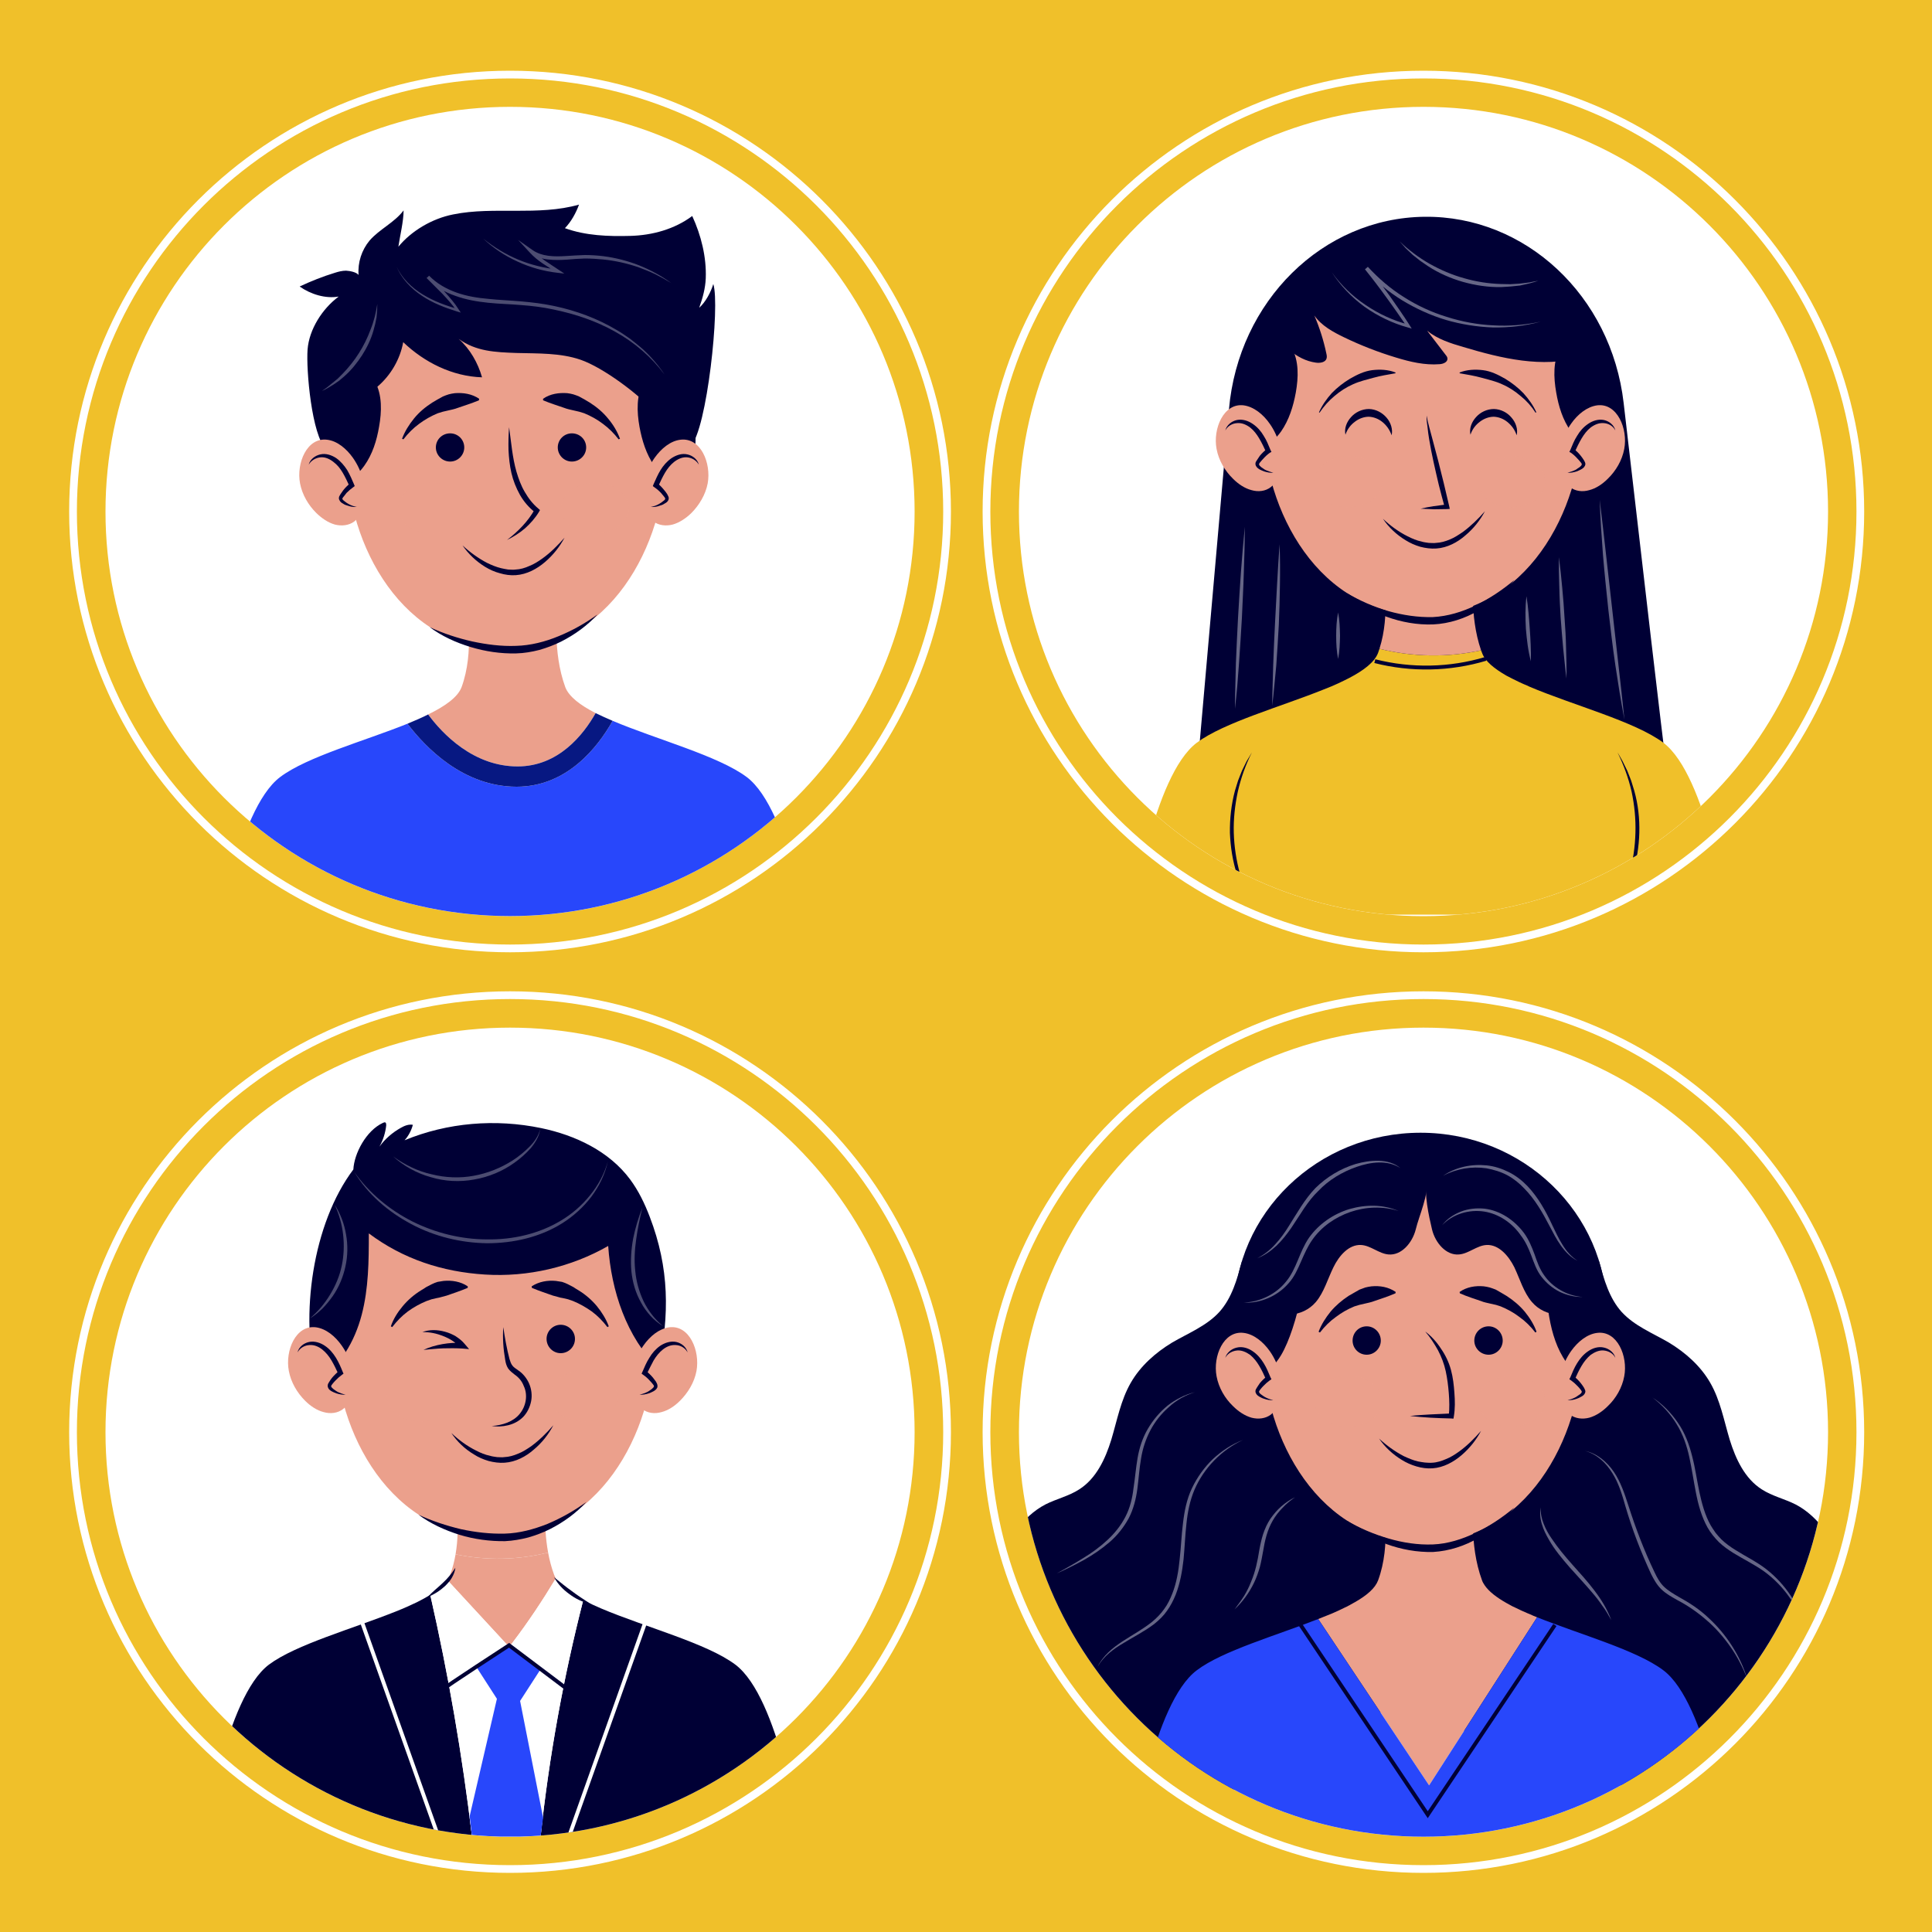 <svg version="1.2" xmlns="http://www.w3.org/2000/svg" viewBox="0 0 1000 1000" width="1000" height="1000"><defs><clipPath clipPathUnits="userSpaceOnUse" id="cp1"><path d="m473.4 264.75c0 115.66-93.75 209.41-209.41 209.41-115.65 0-209.4-93.75-209.4-209.41 0-115.65 93.75-209.4 209.4-209.4 115.66 0 209.41 93.75 209.41 209.4z"/></clipPath><clipPath clipPathUnits="userSpaceOnUse" id="cp2"><path d="m473.4 741.27c0 115.65-93.75 209.4-209.41 209.4-115.65 0-209.4-93.75-209.4-209.4 0-115.66 93.75-209.41 209.4-209.41 115.66 0 209.41 93.75 209.41 209.41z"/></clipPath><clipPath clipPathUnits="userSpaceOnUse" id="cp3"><path d="m946.18 741.27c0 115.65-93.75 209.4-209.4 209.4-115.65 0-209.41-93.75-209.41-209.4 0-115.66 93.76-209.41 209.41-209.41 115.65 0 209.41 93.75 209.41 209.41z"/></clipPath><clipPath clipPathUnits="userSpaceOnUse" id="cp4"><path d="m946.18 264.75c0 115.66-93.75 209.41-209.4 209.41-115.65 0-209.41-93.75-209.41-209.41 0-115.65 93.76-209.4 209.41-209.4 115.65 0 209.41 93.75 209.41 209.4z"/></clipPath></defs><style>.a{fill:#f0c02a}.b{fill:#fff}.c{fill:none;stroke:#fff;stroke-miterlimit:10;stroke-width:4}.d{fill:#eba08c}.e{fill:#000035}.f{fill:#2847fb}.g{fill:#071882}.h{opacity:.2;mix-blend-mode:multiply;fill:#eba08c}.i{mix-blend-mode:multiply;fill:#eba08c}.j{fill:none;stroke:#000035;stroke-miterlimit:10;stroke-width:2}.k{fill:none;stroke:#fff;stroke-miterlimit:10;stroke-width:2}</style><path class="a" d="m1000 1000h-1000v-1000h1000z"/><path class="b" d="m473.4 264.8c0 115.6-93.8 209.4-209.4 209.4-115.7 0-209.4-93.8-209.4-209.4 0-115.7 93.7-209.5 209.4-209.5 115.6 0 209.4 93.8 209.4 209.5z"/><path class="c" d="m490.2 264.8c0 124.9-101.3 226.1-226.2 226.1-124.9 0-226.2-101.2-226.2-226.1 0-124.9 101.3-226.2 226.2-226.2 124.9 0 226.2 101.3 226.2 226.2z"/><g clip-path="url(#cp1)"><path class="d" d="m344.4 236.3c0 45.5-29 99.9-82.5 99.9-53.5 0-82.4-54.4-82.4-99.9 0-45.6 36.9-82.5 82.4-82.5 45.6 0 82.5 36.9 82.5 82.5z"/><path class="e" d="m188.6 241c4.2-5.9 6.4-13 7.6-20.1 1.4-7.8 1.7-16.4-2.1-23.4-1.2-2.1-2.8-4.1-5-5.3-3.9-1.9-8.9-0.7-12.2 2.1-3.3 2.9-5.2 7-6.6 11.1-4 12.1-3.7 25.2-1.4 37.6 1.1 5.9 0.8 10.4 7.7 7.8 4.9-1.9 9-5.6 12-9.8z"/><path class="e" d="m338.6 241c-4.1-5.9-6.3-13-7.6-20.1-1.4-7.8-1.7-16.4 2.2-23.4 1.2-2.1 2.8-4.1 5-5.3 3.9-1.9 8.8-0.7 12.1 2.1 3.4 2.9 5.3 7 6.6 11.1 4 12.1 3.8 25.2 1.5 37.6-1.1 5.9-0.9 10.4-7.7 7.8-4.9-1.9-9.1-5.6-12.1-9.8z"/><path class="e" d="m240.3 231.6c0 4-3.3 7.3-7.3 7.3-4.1 0-7.4-3.3-7.4-7.3 0-4.1 3.3-7.3 7.4-7.3 4 0 7.3 3.2 7.3 7.3z"/><path class="e" d="m208.1 227.1c1.4-3.8 3.6-7.3 6.2-10.5 2.6-3.2 5.8-5.9 9.4-8.2q1.4-0.8 2.7-1.6l2.9-1.6q1.4-0.6 3-1.1 1.5-0.4 3.2-0.6c4.2-0.3 8.7 0.3 12.5 2.9l-0.1 0.8c-4.1 1.7-7.5 2.7-10.9 3.9q-1.3 0.5-2.6 0.8-1.3 0.3-2.6 0.6l-2.6 0.6q-1.3 0.4-2.6 0.8c-3.4 1.4-6.6 3.2-9.7 5.5-3 2.2-5.7 4.9-8.1 8z"/><path class="e" d="m288.7 231.6c0 4 3.3 7.3 7.3 7.3 4.1 0 7.4-3.3 7.4-7.3 0-4.1-3.3-7.3-7.4-7.3-4 0-7.3 3.2-7.3 7.3z"/><path class="e" d="m320.2 227.4c-2.4-3.1-5.1-5.8-8.1-8-3-2.3-6.3-4.1-9.7-5.5q-1.3-0.4-2.6-0.8l-2.6-0.6q-1.3-0.3-2.6-0.6-1.3-0.3-2.6-0.8c-3.4-1.2-6.8-2.2-10.9-3.9v-0.8c3.7-2.6 8.2-3.2 12.5-2.9q1.6 0.2 3.1 0.6 1.6 0.5 3 1.1l2.9 1.6q1.3 0.8 2.7 1.6c3.6 2.3 6.8 5 9.4 8.2 2.7 3.2 4.8 6.7 6.2 10.5z"/><path class="e" d="m239.4 282.3c3.9 3.6 8.2 6.7 12.8 9.1 2.3 1.1 4.7 2.1 7.2 2.7 1.2 0.3 2.5 0.5 3.7 0.7 1.3 0 2.5 0.2 3.7 0 2.5-0.1 4.9-0.8 7.3-1.9 2.3-0.9 4.5-2.3 6.6-3.8 4.2-3 8-6.8 11.5-10.8-2.5 4.7-5.9 9-10.1 12.6-4.1 3.5-9.3 6.4-15.1 6.8-2.8 0.2-5.6-0.2-8.3-1-2.7-0.7-5.3-1.9-7.6-3.3-4.7-2.9-8.7-6.7-11.7-11.1z"/><path class="d" d="m267.9 396.7c21.1 0 34-16.3 40.4-27.6-8-4.1-13.8-8.5-15.7-13.4-6.8-18.6-4.1-39.7-4.1-39.7l-22.7 1.6-24.4-1.6c0 0 4.3 21.1-2.5 39.7-2 5.2-8.5 9.8-17.3 14.1 7.4 10 23.4 26.9 46.3 26.9z"/><path class="f" d="m386.5 402.2c-14.7-11-46.7-19.5-69.4-29.1-7.9 14-23.8 34.1-49.7 34.1-27.7 0-47.2-20.4-56.5-32.6-22.4 9-52 17.1-65.9 27.6-22.6 17-33.1 88.9-33.1 88.9h153.2 1.3 153.2c0 0-10.5-71.9-33.1-88.9z"/><path class="g" d="m267.4 407.2c25.9 0 41.8-20.1 49.7-34.1q-4.7-2-8.8-4c-6.4 11.3-19.3 27.6-40.4 27.6-22.9 0-38.9-16.9-46.3-26.9-3.3 1.7-6.9 3.2-10.7 4.8 9.3 12.2 28.8 32.6 56.5 32.6z"/><path class="e" d="m222.4 324.6c7.1 3.3 14.5 5.7 22 7.4 7.5 1.6 15.1 2.6 22.7 2.3 7.5-0.2 15-2.1 22-5 7.1-2.9 13.9-6.7 20.2-11.3-5.3 5.8-11.8 10.5-18.9 14.1-3.6 1.8-7.4 3.2-11.2 4.3-3.9 1-7.9 1.7-12 1.8-8 0.2-16-1-23.6-3.3-7.6-2.3-14.9-5.6-21.2-10.3z"/><path class="h" d="m325.4 263c0 7.3-7.8 13.2-17.5 13.2-9.6 0-17.4-5.9-17.4-13.2 0-7.3 7.8-13.2 17.4-13.2 9.7 0 17.5 5.9 17.5 13.2z"/><path class="h" d="m240.9 263c0 7.3-7.8 13.2-17.4 13.2-9.7 0-17.5-5.9-17.5-13.2 0-7.3 7.8-13.2 17.5-13.2 9.6 0 17.4 5.9 17.4 13.2z"/><path class="e" d="m263.5 221.1c1.1 7.8 1.7 15.7 3.8 23 1.1 3.7 2.4 7.3 4.3 10.5 1.9 3.3 4.2 6.3 7.1 8.7l0.8 0.7-0.5 0.9c-2 3.3-4.5 6.1-7.3 8.6-2.8 2.4-6 4.4-9.3 6 2.9-2.2 5.6-4.6 8.1-7.3 2.4-2.6 4.6-5.5 6.3-8.6l0.3 1.7c-3.3-2.5-6-5.7-8-9.2-2-3.6-3.5-7.4-4.4-11.3-0.9-3.9-1.3-7.9-1.5-11.9-0.1-3.9 0-7.8 0.3-11.8z"/><path class="e" d="m357.5 230.8c8.4-8 15.3-72.9 11.7-83.8-1.2 4.1-4 9.4-7.3 12.3 1.8-5 3.2-10.1 3.4-15.3 0.4-11-2.4-22.2-7-32.2-9.1 6.8-20.6 10-32.1 10.3-11.4 0.3-23-0.1-33.8-4 3.2-3.3 5.7-7.8 7.3-12.2-10.5 3-21.6 3.2-32.5 3.2-10.9 0-22-0.3-32.7 1.9-10.7 2.1-21.5 8.4-28.3 16.7 0.8-5.5 2.7-13.2 2.7-18.8-4.7 6.3-12.5 9.7-17.6 15.6-4.1 4.9-6.2 11.4-5.7 17.8-1.2-1.5-4.6-2.1-6.5-2.2-2 0-3.9 0.5-5.8 1.1-6.2 1.9-12.3 4.3-18.2 7.1 5.7 4 13.3 6.4 20.2 5.2-8.5 6.3-15.3 17-16.1 27.4-0.8 10.4 2.1 44.3 9.6 51.7 9.2-0.2 19.6-26.7 26.6-32.5 6.9-5.9 11.7-14.2 13.3-23 11 10.5 25.4 17.7 40.8 18.2-2.1-7.4-6.2-14.7-12.1-19.9 9 6.5 18.8 6.9 30 7.3 11.1 0.3 22.6-0.1 33.1 3.5 11.8 4.1 30.2 17.9 38.5 27.2"/><path class="d" d="m366.3 250.2c-1.1 5.8-4.4 11.3-8.5 15.4-2.8 2.7-6.1 4.9-9.6 5.9-3.5 0.9-7.2 0.5-10-1.6-2.6-2-4.1-5.2-4.9-8.7-1.8-8 0.6-17.2 5.5-24.2 3.4-4.8 8.2-8.8 13.4-9.4 10.5-1.3 16 12.1 14.1 22.6z"/><path class="i" d="m336.8 262.4c2.5-0.1 5-1 7.1-2.5 0.7-0.5 1.4-1.2 1.3-2 0-0.4-0.2-0.8-0.5-1.2-1.4-2.1-3.2-4-5.2-5.6 1.5-3.3 3-6.7 5.2-9.5 2.2-2.9 5.2-5.2 8.6-5.7 3.4-0.4 7.1 1.3 8.4 4.6 0 0 4.6 9.7-6.1 20.1-11.4 11-18.8 1.8-18.8 1.8z"/><path class="e" d="m361.7 240.5c-1.3-2.3-3.7-3.6-6.1-3.8-2.4-0.2-4.8 0.9-6.7 2.4-1.9 1.5-3.4 3.4-4.7 5.6-1.3 2.2-2.4 4.6-3.5 7l-0.4-1.6q1.9 1.6 3.5 3.6 0.8 0.9 1.5 2c0.2 0.4 0.4 0.7 0.6 1.2 0.3 0.5 0.3 1.3 0.1 1.8-0.5 1.2-1.4 1.6-2.1 2-0.7 0.5-1.5 0.8-2.3 1-1.5 0.6-3.2 0.8-4.8 0.7 1.6-0.3 3.1-0.8 4.4-1.6 0.7-0.4 1.3-0.8 1.9-1.3 0.6-0.4 1.2-0.9 1.2-1.3 0-0.2 0-0.3-0.1-0.5-0.1-0.2-0.4-0.5-0.6-0.8q-0.7-0.9-1.5-1.8-1.5-1.6-3.4-2.9l-0.8-0.6 0.4-1c1.1-2.4 2.1-4.9 3.6-7.3 1.4-2.3 3.3-4.5 5.6-6.1 2.4-1.6 5.4-2.7 8.3-2 2.8 0.6 5.3 2.7 5.9 5.3z"/><path class="d" d="m155.3 250.2c1.1 5.8 4.3 11.3 8.5 15.4 2.8 2.7 6 4.9 9.5 5.9 3.5 0.9 7.3 0.5 10.1-1.6 2.5-2 4.1-5.2 4.9-8.7 1.8-8-0.7-17.2-5.6-24.2-3.4-4.8-8.2-8.8-13.4-9.4-10.4-1.3-16 12.1-14 22.6z"/><path class="i" d="m184.7 262.4c-2.5-0.1-5-1-7.1-2.5-0.6-0.5-1.3-1.2-1.3-2 0-0.4 0.3-0.8 0.5-1.2 1.5-2.1 3.2-4 5.3-5.6-1.5-3.3-3-6.7-5.2-9.5-2.2-2.9-5.3-5.2-8.7-5.7-3.4-0.4-7.1 1.3-8.4 4.6 0 0-4.5 9.7 6.2 20.1 11.3 11 18.7 1.8 18.7 1.8z"/><path class="e" d="m159.8 240.5c0.6-2.6 3.2-4.7 6-5.3 2.9-0.7 5.9 0.4 8.2 1.9 2.4 1.7 4.2 3.9 5.7 6.2 1.4 2.4 2.5 4.9 3.5 7.3l0.4 1-0.8 0.6q-1.8 1.3-3.4 2.9-0.7 0.9-1.4 1.8c-0.3 0.3-0.5 0.6-0.6 0.8-0.2 0.2-0.2 0.3-0.2 0.5 0.1 0.4 0.6 0.9 1.2 1.3 0.6 0.5 1.2 0.9 1.9 1.3 1.4 0.8 2.8 1.3 4.4 1.6-1.6 0.1-3.2-0.1-4.8-0.7-0.8-0.2-1.6-0.5-2.3-1-0.7-0.4-1.5-0.8-2-2-0.3-0.5-0.2-1.3 0-1.8 0.3-0.5 0.5-0.8 0.7-1.2q0.7-1.1 1.4-2 1.6-2 3.6-3.6l-0.4 1.6c-1.1-2.4-2.2-4.8-3.5-7-1.3-2.2-2.8-4.1-4.8-5.6-1.9-1.5-4.2-2.6-6.6-2.4-2.4 0.2-4.9 1.5-6.2 3.8z"/><g style="opacity:.3"><path class="b" d="m205.3 138.1c2.9 6.1 7.9 10.9 13.5 14.3 5.7 3.5 12 5.8 18.4 7.6l-0.8 1c-2.1-3.2-4.7-6-7.3-8.8l-8.3-8.3 1.3-1.2c3.9 4 8.8 6.8 14.1 8.7 5.3 1.9 10.9 2.8 16.6 3.3 5.6 0.6 11.3 0.8 17 1.3 5.8 0.5 11.5 1.2 17.1 2.4 11.3 2.4 22.2 6.4 32.1 12.3 2.5 1.4 4.9 3.1 7.2 4.7l3.4 2.7c1.2 0.9 2.2 1.9 3.3 2.8 4.2 3.9 8 8.3 11.1 13-6.8-9.1-15.6-16.7-25.6-22.2-9.9-5.6-20.8-9.2-31.9-11.5-5.5-1.2-11.2-1.9-16.8-2.3-5.7-0.5-11.4-0.6-17.1-1.2-5.8-0.6-11.5-1.6-17-3.6-5.5-1.9-10.7-4.9-14.8-9.2l1.3-1.2c2.7 2.8 5.5 5.5 8.1 8.4 2.6 2.9 5.2 5.8 7.3 9.2l1 1.5-1.7-0.5c-6.4-2-12.8-4.4-18.4-8.2-5.6-3.7-10.5-8.8-13.1-15z"/><path class="b" d="m250.1 123.5c5.6 4.5 11.7 8.2 18.2 10.9 6.5 2.7 13.5 4.4 20.5 5.1l-0.6 1.5c-4.7-3-9.9-5.8-13.9-10.2l-6.1-6.6 7.4 5.2c2.4 1.7 5.3 2.6 8.3 3 3.1 0.4 6.2 0.3 9.3 0.1 3.1-0.2 6.3-0.4 9.5-0.5q4.8 0 9.6 0.6c6.3 0.8 12.5 2.4 18.4 4.7 5.9 2.4 11.6 5.4 16.7 9.2q-4.1-2.5-8.3-4.6c-2.9-1.4-5.8-2.5-8.7-3.6-5.9-2-12.1-3.4-18.3-4-3.1-0.3-6.2-0.5-9.4-0.5-3.1 0.1-6.2 0.3-9.4 0.6-3.1 0.2-6.4 0.3-9.6-0.1-3.2-0.3-6.5-1.4-9.2-3.4l1.2-1.4c3.7 4.1 8.7 6.9 13.4 10.1l3 2-3.5-0.4c-7.2-0.8-14.2-2.8-20.7-5.8-6.6-3-12.6-7-17.8-11.9z"/><path class="b" d="m195.3 157.3q0 1.7-0.1 3.5l-0.3 3.5-0.7 3.4-0.9 3.4c-1.3 4.6-3.4 8.9-5.9 12.8-2.6 4-5.6 7.7-9.1 10.8l-2.7 2.3-2.9 2-3 1.8q-1.5 0.9-3.1 1.6 1.4-1 2.8-2l2.7-2.2 2.7-2.2 2.4-2.4c3.2-3.3 6.1-6.9 8.5-10.7 2.5-3.9 4.5-8 6.1-12.3 1.7-4.2 2.8-8.7 3.5-13.3z"/></g></g><path class="b" d="m473.4 741.3c0 115.6-93.8 209.4-209.4 209.4-115.7 0-209.4-93.8-209.4-209.4 0-115.7 93.7-209.4 209.4-209.4 115.6 0 209.4 93.7 209.4 209.4z"/><path class="c" d="m490.2 741.3c0 124.9-101.3 226.1-226.2 226.1-124.9 0-226.2-101.2-226.2-226.1 0-124.9 101.3-226.2 226.2-226.2 124.9 0 226.2 101.3 226.2 226.2z"/><g clip-path="url(#cp2)"><path class="d" d="m283.7 803.6c-2.7-14.8-1-28.1-1-28.1l-22.8 1.5-24.4-1.5c0 0 2.9 13.8 0.3 29 15.8 3.3 32.3 3 47.9-0.9z"/><path class="d" d="m338.6 695.7c0 45.6-29 99.9-82.5 99.9-53.5 0-82.5-54.3-82.5-99.9 0-45.5 14-97.2 82.5-97.2 68.5 0 82.5 51.7 82.5 97.2z"/><path class="e" d="m202.3 686.5c1.3-3.8 3.5-7.3 6.2-10.5 2.6-3.1 5.8-5.9 9.4-8.1q1.4-0.8 2.7-1.7l2.9-1.5q1.4-0.7 3-1.2 1.5-0.3 3.1-0.5c4.3-0.4 8.8 0.3 12.5 2.8v0.8c-4.1 1.7-7.5 2.8-10.9 4q-1.3 0.4-2.6 0.7-1.3 0.4-2.6 0.6l-2.6 0.6q-1.3 0.4-2.6 0.9c-3.4 1.4-6.7 3.2-9.7 5.4-3 2.2-5.7 5-8.1 8.1z"/><path class="e" d="m282.9 693c0 4.1 3.3 7.4 7.3 7.4 4.1 0 7.4-3.3 7.4-7.4 0-4-3.3-7.3-7.4-7.3-4 0-7.3 3.3-7.3 7.3z"/><path class="e" d="m314.4 686.9c-2.4-3.1-5.1-5.9-8.1-8.1-3.1-2.2-6.3-4-9.7-5.4q-1.3-0.5-2.6-0.9l-2.6-0.6q-1.4-0.2-2.6-0.6-1.3-0.3-2.6-0.7c-3.4-1.2-6.8-2.3-10.9-4l-0.1-0.8c3.8-2.5 8.3-3.2 12.5-2.8q1.6 0.2 3.2 0.5 1.6 0.5 3 1.2l2.9 1.5q1.3 0.9 2.7 1.7c3.6 2.2 6.8 5 9.4 8.1 2.6 3.2 4.8 6.7 6.2 10.5z"/><path class="e" d="m233.6 741.7c3.9 3.7 8.2 6.8 12.8 9.1 2.3 1.2 4.7 2.2 7.2 2.7 1.2 0.4 2.5 0.5 3.7 0.7 1.3 0 2.5 0.2 3.7 0 2.5-0.1 4.9-0.8 7.2-1.8 2.4-0.9 4.6-2.4 6.7-3.8 4.2-3.1 8-6.8 11.5-10.9-2.5 4.8-5.9 9.1-10.1 12.6-4.1 3.6-9.3 6.4-15.1 6.8-2.8 0.2-5.6-0.2-8.3-0.9-2.7-0.8-5.3-1.9-7.6-3.4-4.7-2.8-8.7-6.6-11.7-11.1z"/><path class="e" d="m216.6 784c7.1 3.3 14.5 5.7 22 7.5 7.4 1.6 15.1 2.5 22.7 2.3 7.5-0.2 14.9-2.2 22-5 7.1-3 13.9-6.8 20.2-11.4-5.3 5.8-11.8 10.5-18.9 14.1-3.6 1.8-7.4 3.2-11.2 4.3-3.9 1-7.9 1.7-12 1.9-8 0.1-16-1-23.6-3.3-7.6-2.4-14.9-5.7-21.2-10.4z"/><path class="h" d="m319.6 722.5c0 7.3-7.8 13.2-17.5 13.2-9.6 0-17.4-5.9-17.4-13.2 0-7.3 7.8-13.2 17.4-13.2 9.7 0 17.5 5.9 17.5 13.2z"/><path class="h" d="m235.1 722.5c0 7.3-7.8 13.2-17.4 13.2-9.7 0-17.5-5.9-17.5-13.2 0-7.3 7.8-13.2 17.5-13.2 9.6 0 17.4 5.9 17.4 13.2z"/><path class="e" d="m340.8 708.3c-16.6-16.4-24.4-40.1-26-63.4-19.2 11-41.7 16.2-63.8 14.8-22.1-1.4-42.3-8-60.1-21.3 0 14.2-0.1 28.5-3.7 42.2-3.6 13.7-11.2 27-23.3 34.3-8.8-33.9-2.1-81.6 19-109.6 0.4-8.2 6.6-20.1 15.3-24.1 0.4-0.2 0.9-0.4 1.3-0.2 0.4 0.3 0.4 1 0.4 1.5-0.4 3.8-1.6 7.6-3.5 11 2.9-4 6.7-7.3 11-9.7 1.9-1.1 4.1-2 6.3-1.6-0.8 3-2.3 5.8-4.3 8 22.3-9.2 47.1-11.2 70.7-6.3 17.8 3.7 35.2 12 46 26.5 4.4 5.9 7.6 12.6 10.2 19.4 10.2 26.6 10.3 50.5 4.5 78.5z"/><path class="d" d="m360.5 709.6c-1.1 5.9-4.4 11.3-8.5 15.4-2.8 2.8-6.1 5-9.6 5.9-3.5 1-7.2 0.6-10-1.6-2.6-1.9-4.2-5.2-4.9-8.6-1.8-8 0.6-17.3 5.5-24.2 3.4-4.9 8.2-8.8 13.4-9.5 10.5-1.3 16 12.2 14.1 22.6z"/><path class="i" d="m331 721.9c2.5-0.2 5-1.1 7.1-2.6 0.7-0.5 1.3-1.1 1.3-1.9 0-0.5-0.2-0.9-0.5-1.2-1.4-2.2-3.2-4.1-5.2-5.6 1.5-3.3 3-6.7 5.2-9.6 2.2-2.8 5.2-5.1 8.6-5.6 3.4-0.5 7.1 1.2 8.4 4.6 0 0 4.6 9.6-6.2 20-11.3 11-18.7 1.9-18.7 1.9z"/><path class="e" d="m355.9 700c-1.3-2.4-3.7-3.7-6.1-3.8-2.5-0.2-4.8 0.8-6.7 2.3-1.9 1.5-3.5 3.5-4.8 5.7-1.2 2.2-2.3 4.5-3.5 6.9l-0.4-1.5q2 1.6 3.6 3.5 0.8 1 1.5 2c0.2 0.4 0.4 0.7 0.6 1.2 0.2 0.5 0.3 1.3 0.1 1.9-0.5 1.1-1.4 1.6-2.1 2-0.7 0.4-1.5 0.7-2.3 1-1.5 0.5-3.2 0.8-4.8 0.7 1.6-0.4 3.1-0.9 4.4-1.6 0.7-0.4 1.3-0.9 1.9-1.3 0.6-0.5 1.1-1 1.2-1.4 0-0.2 0-0.2-0.1-0.5-0.1-0.2-0.4-0.5-0.6-0.8q-0.7-0.9-1.5-1.7-1.5-1.7-3.4-3l-0.8-0.6 0.4-0.9c1.1-2.5 2.1-5 3.6-7.3 1.4-2.4 3.3-4.6 5.6-6.2 2.4-1.6 5.4-2.6 8.3-2 2.8 0.6 5.3 2.7 5.9 5.4z"/><path class="d" d="m149.5 709.6c1.1 5.9 4.3 11.3 8.4 15.4 2.8 2.8 6.1 5 9.6 5.9 3.5 1 7.3 0.6 10.1-1.6 2.5-1.9 4.1-5.2 4.9-8.6 1.8-8-0.7-17.3-5.6-24.2-3.4-4.9-8.2-8.8-13.4-9.5-10.5-1.3-16 12.2-14 22.6z"/><path class="i" d="m178.9 721.9c-2.5-0.2-5-1.1-7.1-2.6-0.6-0.5-1.3-1.1-1.3-1.9 0-0.5 0.3-0.9 0.5-1.2 1.4-2.2 3.2-4.1 5.2-5.6-1.4-3.3-2.9-6.7-5.2-9.6-2.2-2.8-5.2-5.1-8.6-5.6-3.4-0.5-7.1 1.2-8.4 4.6 0 0-4.5 9.6 6.2 20 11.3 11 18.7 1.9 18.7 1.9z"/><path class="e" d="m154 700c0.6-2.7 3.1-4.8 6-5.4 2.8-0.6 5.9 0.4 8.2 2 2.4 1.6 4.2 3.8 5.7 6.2 1.4 2.3 2.5 4.8 3.5 7.3l0.4 0.9-0.8 0.6q-1.8 1.3-3.4 3-0.8 0.8-1.5 1.7c-0.2 0.3-0.4 0.6-0.6 0.8-0.1 0.3-0.1 0.3-0.1 0.5 0.1 0.4 0.6 0.9 1.2 1.4 0.6 0.4 1.2 0.9 1.9 1.3 1.3 0.7 2.8 1.2 4.4 1.6-1.6 0.1-3.2-0.2-4.8-0.7-0.8-0.3-1.6-0.6-2.3-1-0.7-0.4-1.6-0.9-2-2-0.3-0.6-0.2-1.4 0-1.9 0.2-0.5 0.5-0.8 0.7-1.2q0.6-1 1.4-2 1.6-1.9 3.6-3.5l-0.4 1.5c-1.1-2.4-2.2-4.7-3.5-6.9-1.3-2.2-2.9-4.2-4.8-5.7-1.9-1.5-4.2-2.5-6.6-2.3-2.4 0.1-4.9 1.4-6.2 3.8z"/><path class="e" d="m215.8 829.3c-3.3 1.6-6.9 3.2-10.7 4.7-22.4 9-52 17.2-65.9 27.6-22.6 17-33.1 89-33.1 89h138.2c-5-42.1-12.2-83.8-21.6-125.1q-3.1 1.9-6.9 3.8z"/><path class="d" d="m263.5 851.6c0.8-0.1 1.4-0.7 1.8-1.4 8.1-10.6 15.5-21.8 22.4-33.2q-0.5-0.9-0.9-1.9c-1.4-3.8-2.4-7.7-3.1-11.5-15.6 3.9-32.1 4.2-47.9 0.9-0.6 3.5-1.5 7.1-2.8 10.6-0.3 0.9-0.8 1.8-1.5 2.7q15.1 16.3 30.2 32.7c0.5 0.5 1.1 1.1 1.8 1.1z"/><path class="e" d="m380.6 861.6c-14.6-11-46.6-19.4-69.3-29q-4.7-2-8.8-4.1-0.3-0.2-0.6-0.3c-10.3 40.2-17.7 81.1-22.1 122.4h134c0 0-10.5-72-33.2-89z"/><path class="b" d="m287.7 817c-6.9 11.4-14.3 22.6-22.4 33.2-0.4 0.7-1 1.3-1.8 1.4-0.7 0-1.3-0.6-1.8-1.1q-15.1-16.4-30.2-32.7c-1.8 2.7-4.9 5.3-8.8 7.7 9.4 41.3 16.6 83 21.6 125.1h15 1.2 19.3c4.4-41.3 11.8-82.2 22.1-122.4-6.7-3.5-11.8-7.2-14.2-11.2z"/><path class="e" d="m286.8 816.4c3.1 2.5 6 4.9 9.1 7.1 3 2.3 6.2 4.3 9.5 6.5-3.9-0.7-7.5-2.5-10.7-4.9-3.2-2.3-6-5.2-7.9-8.7z"/><path class="e" d="m221.4 826.6c2.4-2.7 5.2-4.8 7.7-7.2 2.5-2.3 4.7-4.9 6.6-7.9-0.2 1.8-0.9 3.5-1.8 5.1-0.9 1.6-2.2 3-3.5 4.3-2.6 2.4-5.7 4.4-9 5.7z"/><path class="f" d="m246.7 863l10.5 16.3-14.1 60.7 1.2 10.6h35.5l1.3-9.8-11.9-60.4 10.8-16.7-16.5-12.1z"/><path class="j" d="m229 874.6c0.8-1.1 34.5-23 34.5-23l35.3 26.6"/><path class="k" d="m187.2 839.1l39.5 111"/><path class="k" d="m334.2 839.1l-39.5 111"/><g style="opacity:.3"><path class="b" d="m183.3 606.5c7.7 11 18.4 19.8 30.3 25.8 11.9 5.9 25.2 9.2 38.5 9.2 13.3 0.2 26.7-2.8 38.2-9.7 5.7-3.4 10.8-7.8 15-13 4.2-5.1 7.5-11.1 9.3-17.6-1.4 6.6-4.5 12.8-8.5 18.2-4.1 5.4-9.3 10.1-15 13.7-11.6 7.3-25.4 10.4-39 10.4-13.6-0.2-27.2-3.5-39.2-9.9-6-3.2-11.6-7-16.7-11.6-5-4.5-9.4-9.7-12.9-15.5z"/><path class="b" d="m203.4 598.5c3 2.2 6.2 4.1 9.6 5.7 3.3 1.6 6.8 2.8 10.4 3.6 7.1 1.8 14.6 2.1 21.7 0.8 7.3-1.3 14.2-4.1 20.3-8 3.1-2 6-4.4 8.6-7 2.6-2.6 4.8-5.7 5.6-9.3-0.4 3.7-2.5 7.1-4.9 10-2.5 2.8-5.3 5.3-8.4 7.5-6.1 4.4-13.3 7.4-20.8 8.7-7.5 1.4-15.3 1-22.5-1.2-7.3-2-14.1-5.8-19.6-10.8z"/><path class="b" d="m332.5 625.1c-1.3 5.4-2.5 10.9-3.2 16.3-0.8 5.5-1.1 11-0.5 16.4 0.5 5.5 2 10.8 4.3 15.7 2.4 4.9 5.8 9.4 10.1 12.9-2.4-1.4-4.6-3.2-6.5-5.3-1.9-2.1-3.6-4.4-4.9-6.9-2.8-4.9-4.4-10.5-5-16.2-0.5-5.6-0.1-11.3 0.9-16.8 1.1-5.5 2.7-10.9 4.8-16.1z"/><path class="b" d="m173.2 623.5c1.5 2.3 2.7 4.8 3.7 7.3q1.5 3.9 2.2 8.1c1 5.5 0.9 11.2-0.3 16.6-1.2 5.5-3.4 10.8-6.6 15.4q-2.4 3.4-5.3 6.4c-2 1.9-4.1 3.7-6.5 5.1 2.1-1.8 4-3.7 5.8-5.8q2.6-3.1 4.7-6.6c2.8-4.6 4.9-9.6 6-14.9 1.1-5.2 1.3-10.7 0.7-16-0.6-5.4-2.1-10.6-4.4-15.6z"/></g><path class="e" d="m260.5 686.9c0.8 5.6 1.8 11.1 3.2 16.5 0.4 1.3 0.8 2.5 1.5 3.4 0.6 0.8 1.7 1.6 2.9 2.4 2.5 1.6 4.6 4.2 5.8 7 1.2 2.8 1.6 6.1 1 9.1-0.6 3-2 5.9-4.1 8.1-2.2 2.2-4.9 3.6-7.8 4.3-2.8 0.7-5.7 0.8-8.5 0.4 5.6-0.4 11.2-2.2 14.5-6.3 3.3-4 4.3-9.8 2.1-14.4-0.9-2.4-2.5-4.4-4.7-5.9-1.1-0.9-2.4-1.8-3.4-3.2-0.9-1.4-1.3-3-1.5-4.4-1-5.7-1.4-11.4-1-17z"/><path class="e" d="m219.2 698.7c3.2-1.5 6.5-2.4 9.9-3 3.4-0.6 6.9-0.8 10.4-0.6l-1.2 2.4c-2.3-2.6-5.4-4.6-8.8-5.9-3.4-1.4-7.1-2.2-10.9-2.1 3.6-1.4 7.8-1.3 11.7-0.2 1.9 0.5 3.8 1.3 5.5 2.3 1.7 1.1 3.4 2.4 4.7 4l2.3 2.7-3.4-0.3c-3.4-0.2-6.7-0.2-10-0.1-3.4 0.1-6.7 0.5-10.2 0.8z"/></g><path class="b" d="m946.2 741.3c0 115.6-93.8 209.4-209.4 209.4-115.7 0-209.4-93.8-209.4-209.4 0-115.7 93.7-209.4 209.4-209.4 115.6 0 209.4 93.7 209.4 209.4z"/><path class="c" d="m962.9 741.3c0 124.9-101.2 226.1-226.1 226.1-124.9 0-226.2-101.2-226.2-226.1 0-124.9 101.3-226.2 226.2-226.2 124.9 0 226.1 101.3 226.1 226.2z"/><g clip-path="url(#cp3)"><path class="e" d="m689.2 933.6c-38-0.4-75.9-12.4-107-34.2-31.2-21.7-54.1-53.9-67.5-89.4 6.7-12.1 14.1-24.9 26.4-31.3 5.7-2.9 12.1-4.3 17.5-7.8 8.8-5.6 13.5-15.7 16.6-25.7 3-10 4.9-20.5 10.1-29.5 5-8.7 12.8-15.6 21.4-20.8 8.4-4.9 17.8-8.6 24.4-15.8 6.5-7.2 9.2-16.9 11.7-26.2 3.3 2.5 7.7 0.7 11.8 0.9 22.5 1.1 45.1-0.9 67-5.8 10.6 59.7 6.4 121.2 0.2 181.5-2.2 21.2-4.3 42.4-8.4 63.2-3 15.6-11.9 31-24.2 40.9z"/><path class="e" d="m781.3 933.6c38-0.4 75.8-12.4 107-34.2 31.2-21.7 54-53.9 67.5-89.4-6.7-12.1-14.1-24.9-26.4-31.3-5.7-2.9-12.1-4.3-17.5-7.8-8.8-5.6-13.5-15.7-16.6-25.7-3-10-4.9-20.5-10.1-29.5-5-8.7-12.8-15.6-21.4-20.8-8.4-4.9-17.8-8.6-24.4-15.8-6.5-7.2-9.2-16.9-11.7-26.2-3.3 2.5-7.7 0.7-11.9 0.9-22.4 1.1-45-0.9-66.9-5.8-10.6 59.7-6.4 121.2-0.2 181.5 2.2 21.2 4.3 42.4 8.4 63.2 3 15.6 11.8 31 24.2 40.9z"/><path class="d" d="m795.6 837.1q-2.1-0.8-4-1.7-0.5-0.2-1-0.4-3.3-1.4-6.3-2.9c-0.5-0.2-1-0.5-1.5-0.7q-1.6-0.9-3.1-1.7c-5.1-2.9-9-5.9-11.2-9.1-0.6-0.9-1.1-1.7-1.4-2.6-6.9-18.7-4.2-39.7-4.2-39.7l-22.7 1.6-24.4-1.6c0 0 4.4 21-2.5 39.7q-0.3 0.7-0.7 1.5c-2.2 4-7.1 7.6-13.5 11q-0.4 0.3-0.9 0.5-1 0.6-2.2 1.1-3.2 1.6-6.7 3.1-2 0.8-4 1.6-1.5 0.6-3 1.2l57.4 86.1z"/><path class="f" d="m860.9 864.5c-13.8-10.4-43-18.5-65.3-27.4l-55.9 87-57.4-86.1c-21.9 8.6-49.6 16.5-62.8 26.5-22.7 16.9-33.2 88.9-33.2 88.9h100.2 15 38.1 1.2 56.2 23.2 73.8c0 0-10.5-72-33.1-88.9z"/><path class="e" d="m831.7 679.4c0 51.4-43.2 93.1-96.4 93.1-53.3 0-96.5-41.7-96.5-93.1 0-51.4 43.2-93.1 96.5-93.1 53.2 0 96.4 41.7 96.4 93.1z"/><path class="d" d="m818.8 698.6c0 45.5-29 99.9-82.5 99.9-53.5 0-82.4-54.4-82.4-99.9 0-45.6 36.9-82.5 82.4-82.5 45.6 0 82.5 36.9 82.5 82.5z"/><path class="e" d="m663.1 701.4c8.5-14.3 15.4-48.9 11.5-57.2-1.2-2.6-8.9 0.6-11.1-0.7-3.9-2.4-8.8-0.9-12.1 2.5-3.4 3.3-5.3 8.2-6.6 13.1-4 14.4-3.8 29.9-1.5 44.6 1.1 7 0.9 12.4 7.7 9.2 4.9-2.2 9.1-6.5 12.1-11.5z"/><path class="e" d="m809 702.5c-4.2-7-6.4-15.4-7.6-23.9-1.4-9.3-1.7-19.4 2.1-27.7 1.2-2.6 2.8-5 5-6.3 3.9-2.4 8.9-0.9 12.2 2.5 3.3 3.3 5.2 8.2 6.6 13.1 4 14.4 3.7 29.9 1.4 44.6-1.1 7.1-0.8 12.4-7.7 9.2-4.9-2.2-9-6.5-12-11.5z"/><path class="d" d="m840.7 712.4c-1.1 5.9-4.3 11.4-8.5 15.4-2.8 2.8-6.1 5-9.6 6-3.5 0.9-7.2 0.5-10-1.6-2.5-2-4.1-5.2-4.9-8.7-1.8-8 0.6-17.3 5.5-24.2 3.4-4.8 8.3-8.8 13.5-9.4 10.4-1.3 16 12.1 14 22.5z"/><path class="i" d="m811.3 724.7c2.5-0.1 5-1 7.1-2.6 0.6-0.4 1.3-1.1 1.2-1.9 0-0.4-0.2-0.8-0.5-1.2-1.4-2.2-3.2-4-5.2-5.6 1.5-3.3 3-6.7 5.2-9.5 2.2-2.9 5.3-5.2 8.7-5.7 3.4-0.4 7.1 1.3 8.3 4.6 0 0 4.6 9.6-6.1 20.1-11.3 11-18.7 1.8-18.7 1.8z"/><path class="e" d="m836.1 702.8c-1.2-2.4-3.7-3.6-6.1-3.8-2.4-0.2-4.7 0.9-6.7 2.3-1.9 1.6-3.4 3.5-4.7 5.7-1.3 2.2-2.4 4.5-3.5 7l-0.4-1.6q2 1.6 3.5 3.5 0.8 1 1.5 2.1c0.2 0.3 0.4 0.7 0.6 1.2 0.3 0.5 0.4 1.2 0.1 1.8-0.5 1.2-1.4 1.6-2.1 2-0.7 0.4-1.5 0.8-2.2 1-1.6 0.6-3.2 0.8-4.8 0.7 1.5-0.3 3-0.8 4.4-1.6 0.6-0.4 1.2-0.8 1.9-1.3 0.6-0.4 1.1-1 1.1-1.3 0.1-0.2 0-0.3-0.1-0.5-0.1-0.2-0.3-0.6-0.6-0.9q-0.7-0.9-1.5-1.7-1.5-1.6-3.3-2.9l-0.9-0.6 0.5-1c1-2.4 2-4.9 3.5-7.3 1.4-2.3 3.3-4.6 5.7-6.2 2.3-1.6 5.3-2.6 8.2-1.9 2.8 0.6 5.3 2.7 5.9 5.3z"/><path class="d" d="m629.7 712.4c1.1 5.9 4.3 11.4 8.5 15.4 2.8 2.8 6.1 5 9.6 6 3.5 0.9 7.2 0.5 10-1.6 2.5-2 4.1-5.2 4.9-8.7 1.8-8-0.6-17.3-5.5-24.2-3.4-4.8-8.3-8.8-13.5-9.4-10.4-1.3-16 12.1-14 22.5z"/><path class="i" d="m659.1 724.7c-2.5-0.1-5-1-7.1-2.6-0.6-0.4-1.3-1.1-1.3-1.9 0.1-0.4 0.3-0.8 0.5-1.2 1.5-2.2 3.3-4 5.3-5.6-1.5-3.3-3-6.7-5.2-9.5-2.2-2.9-5.3-5.2-8.7-5.7-3.4-0.4-7.1 1.3-8.4 4.6 0 0-4.5 9.6 6.2 20.1 11.3 11 18.7 1.8 18.7 1.8z"/><path class="e" d="m634.2 702.8c0.7-2.6 3.2-4.7 6-5.3 2.9-0.7 5.9 0.3 8.2 1.9 2.4 1.6 4.3 3.9 5.7 6.2 1.5 2.4 2.5 4.9 3.5 7.3l0.5 1-0.9 0.6q-1.8 1.3-3.3 2.9-0.8 0.8-1.5 1.7c-0.3 0.3-0.5 0.7-0.6 0.9-0.1 0.2-0.2 0.3-0.1 0.5 0 0.3 0.5 0.9 1.1 1.3 0.6 0.5 1.3 0.9 1.9 1.3 1.4 0.8 2.9 1.3 4.4 1.6-1.6 0.1-3.2-0.1-4.8-0.7-0.8-0.2-1.5-0.6-2.3-1-0.6-0.4-1.5-0.8-2-2-0.3-0.6-0.2-1.3 0-1.8 0.3-0.5 0.5-0.9 0.7-1.2q0.7-1.1 1.4-2.1 1.6-1.9 3.6-3.5l-0.4 1.6c-1.1-2.5-2.2-4.8-3.5-7-1.3-2.2-2.8-4.1-4.7-5.7-2-1.4-4.3-2.5-6.7-2.3-2.4 0.2-4.9 1.4-6.2 3.8z"/><path class="e" d="m714.7 693.9c0 4-3.3 7.3-7.3 7.3-4.1 0-7.3-3.3-7.3-7.3 0-4.1 3.2-7.4 7.3-7.4 4 0 7.3 3.3 7.3 7.4z"/><path class="e" d="m682.5 689.3c1.4-3.7 3.6-7.2 6.2-10.4 2.7-3.2 5.9-5.9 9.4-8.2q1.4-0.8 2.8-1.6l2.8-1.6q1.5-0.6 3-1.1 1.6-0.4 3.2-0.6c4.3-0.4 8.7 0.3 12.5 2.9l-0.1 0.7c-4.1 1.8-7.5 2.8-10.9 4q-1.3 0.5-2.6 0.8-1.2 0.3-2.6 0.6l-2.6 0.6q-1.3 0.4-2.6 0.8c-3.4 1.4-6.6 3.2-9.6 5.5-3.1 2.2-5.8 4.9-8.2 8z"/><path class="e" d="m763.1 693.9c0 4 3.3 7.3 7.4 7.3 4 0 7.3-3.3 7.3-7.3 0-4.1-3.3-7.4-7.3-7.4-4.1 0-7.4 3.3-7.4 7.4z"/><path class="e" d="m794.7 689.7c-2.4-3.1-5.1-5.8-8.2-8-3-2.3-6.3-4.1-9.7-5.5q-1.2-0.4-2.5-0.8l-2.7-0.6q-1.3-0.3-2.6-0.6-1.3-0.3-2.5-0.8c-3.4-1.2-6.9-2.2-10.9-4l-0.1-0.7c3.7-2.6 8.2-3.3 12.5-2.9q1.6 0.2 3.1 0.6 1.6 0.5 3.1 1.1l2.8 1.6q1.3 0.8 2.7 1.6c3.6 2.3 6.8 5 9.5 8.2 2.6 3.2 4.8 6.7 6.1 10.4z"/><path class="e" d="m713.8 744.6c3.9 3.6 8.2 6.7 12.8 9.1 2.4 1.1 4.7 2.1 7.2 2.7 1.2 0.3 2.5 0.4 3.7 0.6 1.3 0.1 2.6 0.2 3.8 0.1 2.4-0.1 4.9-0.9 7.2-1.9 2.3-0.9 4.5-2.3 6.6-3.8 4.2-3 8-6.8 11.5-10.8-2.5 4.7-5.9 9-10.1 12.6-4.1 3.5-9.3 6.4-15 6.8-2.9 0.2-5.7-0.2-8.4-1-2.7-0.8-5.2-1.9-7.6-3.4-4.6-2.8-8.7-6.6-11.7-11z"/><path class="e" d="m696.8 786.9c6.9 4.1 14.3 7.2 21.8 9.4 7.5 2.2 15.3 3.4 23.1 3.1 7.6-0.3 15.2-2.7 22.2-6.1 7.1-3.4 13.7-7.8 19.9-13-5.1 6.3-11.4 11.6-18.5 15.7-7 4.1-15.1 6.8-23.5 7.3-8.3 0.2-16.5-1.3-24.2-4.1-7.6-2.9-14.8-6.9-20.8-12.3z"/><path class="h" d="m799.8 725.3c0 7.3-7.8 13.2-17.4 13.2-9.7 0-17.5-5.9-17.5-13.2 0-7.3 7.8-13.2 17.5-13.2 9.6 0 17.4 5.9 17.4 13.2z"/><path class="h" d="m715.3 725.3c0 7.3-7.8 13.2-17.4 13.2-9.6 0-17.4-5.9-17.4-13.2 0-7.3 7.8-13.2 17.4-13.2 9.6 0 17.4 5.9 17.4 13.2z"/><path class="e" d="m654.1 675.6c7.6 7.1 20.2 6.3 27-1.7 4.2-5 6.1-11.9 9.1-18 2.9-6 8-11.8 14.2-11.5 5 0.2 9.3 4.5 14.3 4.9 6.6 0.6 12.3-5.9 14.1-13 1.7-7.1 6.9-18.3 5.6-25.5-6.3-3.8-21.7-0.8-28.6 1.1-26.5 7.1-47.6 34.8-55.7 63.7z"/><path class="e" d="m819.8 675.6c-7.5 7.1-20.1 6.3-26.9-1.7-4.3-5-6.2-11.9-9.1-18-3-6-8.1-11.8-14.3-11.5-5 0.2-9.3 4.5-14.3 4.9-6.6 0.6-12.3-5.9-14-13-1.7-7.1-4.1-18.3-2.8-25.5 6.3-3.8 18.8-0.8 25.8 1.1 26.4 7.1 47.5 34.8 55.6 63.7z"/><path class="e" d="m737.7 689.2c3.2 2.4 5.9 5.4 8.1 8.8 2.3 3.3 4.1 7 5.2 11q0.8 3 1.2 6 0.4 3 0.6 6c0.3 4 0.4 8-0.3 12.2l-0.2 1.1-1.1-0.1q-5.4-0.1-10.7-0.4c-3.6-0.2-7.1-0.5-10.7-0.9 3.6-0.4 7.1-0.6 10.7-0.8q5.3-0.3 10.7-0.5l-1.3 1.1c0.4-3.7 0.3-7.7 0-11.5-0.3-3.9-0.8-7.8-1.6-11.5-0.8-3.7-2.2-7.4-4-10.8-1.9-3.4-4-6.7-6.6-9.7z"/><path class="j" d="m673.2 841.1l65.8 98.2 65.8-98.2"/><g style="opacity:.4"><path class="b" d="m723.9 626.8c-8.2-2.6-17-2.2-24.9 0.5-7.9 2.7-15.1 7.7-19.8 14.5-2.4 3.4-4.1 7.3-5.8 11.2-1.7 3.9-3.5 8-6.5 11.3-2.9 3.3-6.5 5.9-10.5 7.6-4 1.7-8.3 2.6-12.6 2.3 8.5-0.3 16.7-4.4 21.9-10.9 5.4-6.5 6.8-15.3 11.8-22.6 5.1-7.2 12.7-12.4 21-14.9 4.2-1.2 8.5-1.8 12.8-1.7 4.3 0.1 8.6 1 12.6 2.7z"/><path class="b" d="m724.8 604.6c-3.3-2.2-7.3-3-11.2-2.9-3.9 0.1-7.8 1-11.5 2.3-7.4 2.6-14.3 6.7-19.7 12.4-5.7 5.4-9.5 12.5-14 19.1-2.3 3.3-4.8 6.5-7.7 9.3-2.9 2.7-6.3 5.1-10 6.5 3.5-1.8 6.7-4.3 9.3-7.2 2.7-2.9 5-6.1 7.1-9.5 4.2-6.6 8.1-13.8 13.8-19.7 5.8-5.7 12.9-10 20.7-12.4 3.9-1.1 7.9-1.8 12-1.7 4 0.1 8.2 1.2 11.2 3.8z"/><path class="b" d="m746.5 634.1c2.4-3.2 5.9-5.5 9.7-7 3.9-1.5 8.1-1.9 12.2-1.5 8.3 1 15.6 6.1 20.5 12.7 2.4 3.3 4 7.2 5.4 11 1.3 3.8 2.6 7.5 4.9 10.7 4.4 6.4 11.9 10.7 19.9 11.3-4 0.1-8-0.9-11.7-2.6-3.7-1.8-6.9-4.5-9.5-7.8-2.6-3.3-3.9-7.3-5.3-11-1.4-3.7-3-7.3-5.4-10.4-4.4-6.4-11.3-11.2-19-12.4-7.7-1.2-16.1 1.2-21.7 7z"/><path class="b" d="m746.9 608.6c3.2-2.2 6.9-3.8 10.8-4.7 3.9-0.9 7.9-1.1 11.8-0.7 4 0.4 7.9 1.7 11.5 3.5 3.6 1.8 6.8 4.3 9.6 7.2 5.5 5.8 9.4 12.8 12.7 19.9 1.7 3.5 3.3 7.1 5.4 10.4 2 3.3 4.5 6.3 7.9 8.4-3.6-1.7-6.4-4.7-8.7-7.9-2.3-3.2-4.1-6.8-5.9-10.2-3.6-6.9-7.5-13.7-12.9-19.2-2.6-2.8-5.6-5.2-8.9-7-3.4-1.8-7.1-2.9-10.9-3.6-7.5-1.1-15.5 0.2-22.4 3.9z"/><path class="b" d="m855.4 723.4c5.2 3.4 9.7 8 13.2 13.2 3.6 5.2 5.8 11.3 7.3 17.3 1.6 6.1 2.4 12.3 3.7 18.4 1.3 6 2.9 12 5.9 17.3 0.4 0.7 0.8 1.3 1.2 1.9 0.5 0.6 0.8 1.3 1.3 1.9 1 1.2 1.9 2.3 3 3.4 2.2 2.1 4.7 3.9 7.3 5.5 5.2 3.3 10.9 6 15.9 9.9 5 3.9 9.3 8.6 12.8 13.9 3.3 5.3 5.9 11.1 7.4 17.1-1.9-5.9-4.6-11.6-8.3-16.6-3.5-5-7.9-9.5-12.8-13.1-5-3.6-10.6-6.3-16-9.6-2.7-1.7-5.3-3.5-7.6-5.7-2.3-2.3-4.3-4.8-5.9-7.6-3.1-5.6-4.8-11.8-6-18-1.2-6.1-2.1-12.3-3.4-18.3-1.3-6-3.3-11.9-6.6-17.2-3.2-5.3-7.5-9.9-12.4-13.7z"/><path class="b" d="m820.4 751c6.2 1.2 11.4 5.7 14.9 10.8 3.6 5.3 5.6 11.4 7.5 17.3 3.8 11.9 8.2 23.5 13.6 34.7 1.3 2.8 2.8 5.5 4.9 7.5 2.2 2.1 4.8 3.6 7.5 5.2 5.5 3 10.9 6.5 15.5 10.9 4.6 4.2 8.7 9.1 12.1 14.4 3.4 5.3 6.1 11 7.9 16.9-2.3-5.8-5.1-11.3-8.7-16.4-3.6-5.1-7.7-9.8-12.4-13.8q-7-6.1-15.2-10.4c-2.8-1.6-5.6-3.1-8-5.4-2.4-2.3-4-5.2-5.4-8-5.3-11.4-9.8-23.1-13.3-35.1-1.7-6-3.5-12-6.8-17.2-3.2-5.2-8-9.8-14.1-11.4z"/><path class="b" d="m797.5 780.2c-0.2 2.9 0.4 5.8 1.5 8.5 1 2.6 2.4 5.2 4.1 7.6 3.2 4.8 6.9 9.2 10.8 13.6 3.9 4.4 7.9 8.7 11.4 13.4 3.6 4.7 6.7 9.8 8.7 15.3-1.4-2.5-2.8-5.1-4.6-7.4-1.6-2.4-3.4-4.7-5.3-6.9-3.8-4.5-7.8-8.7-11.7-13.1-3.8-4.4-7.7-9-10.6-14.1-1.5-2.6-2.9-5.3-3.7-8.1-0.9-2.9-1.2-5.9-0.6-8.8z"/><path class="b" d="m618.5 720.6q-3.8 1.2-7.2 3.1c-2.2 1.3-4.4 2.8-6.3 4.6-3.9 3.4-7.2 7.5-9.6 12.1-2.4 4.6-4 9.5-4.8 14.6-0.9 5.1-1.2 10.3-1.9 15.6-0.7 5.2-2 10.5-4.5 15.3-2.6 4.7-6 9-10 12.4-4.1 3.5-8.5 6.5-13.1 9.1q-6.9 3.8-14.1 7c4.6-2.6 9.2-5.1 13.6-7.9 4.5-2.7 8.7-5.8 12.5-9.3 3.8-3.5 7.1-7.6 9.4-12.1 2.4-4.6 3.6-9.7 4.2-14.8 0.8-5.1 1.2-10.4 2.1-15.6 0.9-5.3 2.6-10.5 5.3-15.1 2.7-4.6 6.1-8.7 10.3-12.1 2-1.6 4.3-3 6.7-4.2 2.3-1.2 4.8-2.1 7.4-2.7z"/><path class="b" d="m643.4 745.3c-11.2 5.2-20.3 14.6-25.1 25.7-2.4 5.6-3.6 11.7-4.2 17.7-0.7 6.1-0.9 12.3-1.5 18.5-0.7 6.2-1.8 12.4-4.1 18.3-1.2 2.9-2.6 5.7-4.5 8.3-1.8 2.6-4.1 4.8-6.6 6.8-5 3.8-10.6 6.6-15.8 9.8-5.3 3.1-10.3 6.8-13.5 12.3 2.8-5.7 7.8-9.8 13-13.2 5.2-3.4 10.6-6.3 15.3-10.1 2.4-2 4.5-4.2 6.2-6.6 1.8-2.4 3.1-5.2 4.2-8 2.2-5.6 3.2-11.7 3.8-17.8 0.7-6.1 0.9-12.3 1.7-18.5 0.7-6.1 1.9-12.4 4.6-18.1 2.7-5.7 6.4-10.9 10.9-15.2 4.5-4.2 9.8-7.7 15.6-9.9z"/><path class="b" d="m670.3 775c-2.3 1.6-4.5 3.3-6.4 5.4-2 2-3.7 4.2-5.1 6.6-2.8 4.8-4.1 10.2-5 15.8-0.5 2.7-1 5.6-1.7 8.3-0.8 2.8-1.8 5.6-3 8.1-2.5 5.2-5.9 9.9-10.1 13.8 1.7-2.3 3.4-4.5 4.9-6.9q2.2-3.6 3.7-7.5c2.2-5.2 3.3-10.6 4.2-16.2 0.5-2.8 1.1-5.6 2-8.4 0.9-2.7 2.1-5.4 3.7-7.8 1.7-2.4 3.5-4.6 5.7-6.5 2.2-1.9 4.5-3.5 7.1-4.7z"/></g></g><path class="b" d="m946.2 264.8c0 115.6-93.8 209.4-209.4 209.4-115.7 0-209.4-93.8-209.4-209.4 0-115.7 93.7-209.5 209.4-209.5 115.6 0 209.4 93.8 209.4 209.5z"/><path class="c" d="m962.9 264.8c0 124.9-101.2 226.1-226.1 226.1-124.9 0-226.2-101.2-226.2-226.1 0-124.9 101.3-226.2 226.2-226.2 124.9 0 226.1 101.3 226.1 226.2z"/><g clip-path="url(#cp4)"><path class="e" d="m861.9 391.8c-0.4-1.3-12.2-102.6-21.5-183.2-6.4-55.5-50.8-97-103.1-96.4-52.6 0.6-96.3 43.6-101.2 99.7l-16.3 185.5z"/><path class="a" d="m860.9 384.4c-14.7-11-46.7-19.4-69.3-29q-0.5-0.2-1-0.5c-2.8-1.1-5.4-2.4-7.8-3.6q-1.6-0.8-3.1-1.6c-6.4-3.7-11.1-7.5-12.6-11.8q-0.3-0.7-0.5-1.3c-17.3 3.8-35.4 3.5-52.6-0.8q-0.3 1-0.7 2.1c-1.8 4.8-7.4 9.1-15.1 13.1q-1 0.5-2.2 1.1-3.2 1.6-6.7 3.1-2 0.8-4 1.6c-22.3 9-51.9 17.2-65.8 27.6-22.7 17-33.2 89-33.2 89h100.2 15 38.1 1.2 56.2 23.2 73.8c0 0-10.5-72-33.1-89z"/><path class="d" d="m766.6 336.6c-6.3-18.3-3.7-38.3-3.7-38.3l-22.7 1.6-24.4-1.6c0 0 4 19.4-1.8 37.5 17.2 4.3 35.3 4.6 52.6 0.8z"/><path class="d" d="m818.8 218.5c0 45.6-29 99.9-82.5 99.9-53.5 0-82.4-54.3-82.4-99.9 0-45.5 36.9-82.4 82.4-82.4 45.6 0 82.5 36.9 82.5 82.4z"/><path class="e" d="m663.1 223.3c4.1-5.9 6.3-13 7.6-20.1 1.4-7.9 1.7-16.4-2.2-23.4-1.2-2.2-2.8-4.2-5-5.3-3.9-2-8.8-0.7-12.1 2.1-3.4 2.8-5.3 6.9-6.6 11.1-4 12.1-3.8 25.1-1.5 37.6 1.1 5.9 0.9 10.4 7.7 7.7 4.9-1.9 9.1-5.5 12.1-9.7z"/><path class="e" d="m813.1 223.3c-4.2-5.9-6.4-13-7.6-20.1-1.4-7.9-1.7-16.4 2.1-23.4 1.2-2.2 2.8-4.2 5-5.3 3.9-2 8.9-0.7 12.2 2.1 3.3 2.8 5.2 6.9 6.6 11.1 4 12.1 3.7 25.1 1.4 37.6-1.1 5.9-0.8 10.4-7.7 7.7-4.9-1.9-9-5.5-12-9.7z"/><path class="d" d="m840.7 232.4c-1.1 5.9-4.3 11.3-8.5 15.4-2.8 2.8-6.1 5-9.6 5.9-3.5 1-7.2 0.6-10-1.6-2.5-1.9-4.1-5.2-4.9-8.6-1.8-8 0.6-17.3 5.5-24.2 3.4-4.9 8.3-8.8 13.5-9.5 10.4-1.3 16 12.2 14 22.6z"/><path class="i" d="m811.3 244.7c2.5-0.2 5-1.1 7.1-2.6 0.6-0.5 1.3-1.1 1.2-1.9 0-0.5-0.2-0.9-0.5-1.2-1.4-2.2-3.2-4.1-5.2-5.6 1.5-3.3 3-6.7 5.2-9.6 2.2-2.8 5.3-5.1 8.7-5.6 3.4-0.5 7.1 1.2 8.3 4.6 0 0 4.6 9.6-6.1 20-11.3 11-18.7 1.9-18.7 1.9z"/><path class="e" d="m836.1 222.8c-1.2-2.4-3.7-3.7-6.1-3.8-2.4-0.2-4.7 0.8-6.7 2.3-1.9 1.5-3.4 3.5-4.7 5.7-1.3 2.2-2.4 4.5-3.5 6.9l-0.4-1.5q2 1.6 3.5 3.5 0.8 1 1.5 2.1c0.2 0.3 0.4 0.6 0.6 1.1 0.3 0.5 0.4 1.3 0.1 1.9-0.5 1.1-1.4 1.6-2.1 2-0.7 0.4-1.5 0.7-2.2 1-1.6 0.5-3.2 0.8-4.8 0.7 1.5-0.4 3-0.9 4.4-1.6 0.6-0.4 1.2-0.9 1.9-1.3 0.6-0.5 1.1-1 1.1-1.4 0.1-0.2 0-0.2-0.1-0.5-0.1-0.2-0.3-0.5-0.6-0.8q-0.7-0.9-1.5-1.7-1.5-1.7-3.3-3l-0.9-0.5 0.5-1c1-2.4 2-5 3.5-7.3 1.4-2.4 3.3-4.6 5.7-6.2 2.3-1.6 5.3-2.6 8.2-2 2.8 0.6 5.3 2.7 5.9 5.4z"/><path class="d" d="m629.7 232.4c1.1 5.9 4.3 11.3 8.5 15.4 2.8 2.8 6.1 5 9.6 5.9 3.5 1 7.2 0.6 10-1.6 2.5-1.9 4.1-5.2 4.9-8.6 1.8-8-0.6-17.3-5.5-24.2-3.4-4.9-8.3-8.8-13.5-9.5-10.4-1.3-16 12.2-14 22.6z"/><path class="i" d="m659.1 244.7c-2.5-0.2-5-1.1-7.1-2.6-0.6-0.5-1.3-1.1-1.3-1.9 0.1-0.5 0.3-0.9 0.5-1.2 1.5-2.2 3.3-4.1 5.3-5.6-1.5-3.3-3-6.7-5.2-9.6-2.2-2.8-5.3-5.1-8.7-5.6-3.4-0.5-7.1 1.2-8.4 4.6 0 0-4.5 9.6 6.2 20 11.3 11 18.7 1.9 18.7 1.9z"/><path class="e" d="m634.2 222.8c0.7-2.7 3.2-4.8 6-5.4 2.9-0.6 5.9 0.4 8.2 2 2.4 1.6 4.3 3.8 5.7 6.2 1.5 2.3 2.5 4.9 3.5 7.3l0.5 1-0.9 0.5q-1.8 1.3-3.3 3-0.8 0.8-1.5 1.7c-0.3 0.3-0.5 0.6-0.6 0.8-0.1 0.3-0.2 0.3-0.1 0.5 0 0.4 0.5 0.9 1.1 1.4 0.6 0.4 1.3 0.9 1.9 1.3 1.4 0.7 2.9 1.2 4.4 1.6-1.6 0.1-3.2-0.2-4.8-0.7-0.8-0.3-1.5-0.6-2.3-1-0.6-0.4-1.5-0.9-2-2-0.3-0.6-0.2-1.4 0-1.9 0.3-0.5 0.5-0.8 0.7-1.1q0.7-1.1 1.4-2.1 1.6-1.9 3.6-3.5l-0.4 1.5c-1.1-2.4-2.2-4.7-3.5-6.9-1.3-2.2-2.8-4.2-4.7-5.7-2-1.5-4.3-2.5-6.7-2.3-2.4 0.1-4.9 1.4-6.2 3.8z"/><path class="e" d="m682.7 213.4c1.6-3.6 3.9-6.9 6.6-9.9 2.8-2.9 6-5.4 9.5-7.5 3.5-2 7.3-3.9 11.4-4.4 4.1-0.5 8.3-0.3 12.1 1.2v0.4c-4 0.7-7.7 1.3-11.3 2.3-3.6 1-7.2 1.8-10.7 3.4-3.4 1.5-6.7 3.6-9.6 6.1-2.9 2.4-5.5 5.3-7.7 8.6z"/><path class="e" d="m794.8 213.6c-2.1-3.3-4.7-6.2-7.7-8.6-2.9-2.5-6.1-4.6-9.6-6.1-3.4-1.6-7.1-2.4-10.7-3.4-3.6-1-7.3-1.6-11.3-2.3v-0.4c3.8-1.5 8-1.7 12.1-1.2 4.1 0.5 7.9 2.4 11.4 4.4 3.5 2.1 6.7 4.6 9.5 7.5 2.7 3 5.1 6.3 6.7 9.9z"/><path class="e" d="m715.8 268.5c3.9 3.7 8.2 6.8 12.8 9.1 2.4 1.2 4.7 2.2 7.2 2.7 1.2 0.4 2.5 0.5 3.7 0.7 1.3 0 2.6 0.2 3.8 0 2.4-0.1 4.9-0.8 7.2-1.8 2.3-0.9 4.5-2.4 6.6-3.8 4.2-3.1 8-6.8 11.5-10.8-2.5 4.7-5.9 9-10.1 12.5-4.1 3.6-9.3 6.4-15 6.8-2.9 0.2-5.7-0.2-8.4-0.9-2.7-0.8-5.2-1.9-7.6-3.4-4.6-2.8-8.7-6.6-11.7-11.1z"/><path class="e" d="m696.8 306.8c6.9 4.1 14.3 7.3 21.8 9.5 7.5 2.1 15.3 3.3 23.1 3.1 7.6-0.4 15.2-2.7 22.2-6.1 7.1-3.5 13.7-7.9 19.9-13.1-5.1 6.4-11.4 11.6-18.5 15.8-7 4.1-15.1 6.8-23.5 7.2-8.3 0.3-16.5-1.2-24.2-4-7.6-2.9-14.8-6.9-20.8-12.4z"/><path class="h" d="m799.8 249.3c0 7.3-7.8 13.2-17.4 13.2-9.7 0-17.5-5.9-17.5-13.2 0-7.3 7.8-13.2 17.5-13.2 9.6 0 17.4 5.9 17.4 13.2z"/><path class="h" d="m715.3 249.3c0 7.3-7.8 13.2-17.4 13.2-9.6 0-17.4-5.9-17.4-13.2 0-7.3 7.8-13.2 17.4-13.2 9.6 0 17.4 5.9 17.4 13.2z"/><path class="e" d="m738.4 215.1c0.7 4 1.9 7.8 2.9 11.7l3.1 11.7c2 7.8 3.9 15.6 5.7 23.5l0.3 1.4-1.4 0.1q-3.4 0.1-6.8 0.1-3.5-0.1-6.9-0.3 3.4-0.8 6.7-1.3 3.4-0.5 6.8-0.9l-1 1.5c-1.1-3.9-2.1-7.8-3.1-11.7-0.9-4-1.9-7.9-2.7-11.8q-1.3-5.9-2.3-11.9-0.5-3-0.8-6c-0.3-2-0.6-4.1-0.5-6.1z"/><path class="e" d="m657.2 169.6c5.8 8.5 13.7 16.7 23.9 18.1 2.1 0.3 4.9-0.1 5.5-2.1 0.3-0.9 0.1-1.8-0.1-2.7-1.4-6.7-3.5-13.3-6.2-19.6 3.7 5.3 9.6 8.5 15.4 11.3 8.7 4.2 17.7 7.7 27 10.5 7.2 2.2 14.8 4 22.4 3.4 1.8-0.1 4.2-1 4.1-2.9 0-0.7-0.5-1.4-1-2q-4.7-6.2-9.5-12.4c5.3 4.3 12.1 6.5 18.7 8.4 19.7 5.9 40.9 11 60.7 5.3-9.6-25.6-28.9-49.4-54.1-60-9.6-4.1-20-6.7-30.5-6.7-11.3 0-22.4 3.1-33.1 6.9-9.8 3.4-19.5 7.5-27.7 13.9-11.6 9-19.6 22.3-23.4 36.6"/><path class="e" d="m696.4 225c-0.7-3.2 0.6-6.6 2.9-9.1 2.2-2.5 5.6-4.2 9.3-4.2 3.6 0.1 6.9 1.9 9.1 4.5 2.2 2.5 3.3 6.1 2.6 9.1-1-2.9-2.7-5.2-4.8-6.9-2.1-1.7-4.6-2.6-7-2.7-2.4 0-5 0.9-7.1 2.5-2.2 1.6-4 3.8-5 6.8z"/><path class="e" d="m761.1 225c-0.7-3.2 0.6-6.6 2.9-9.1 2.2-2.5 5.6-4.2 9.3-4.2 3.6 0.1 7 1.9 9.1 4.5 2.2 2.5 3.4 6.1 2.6 9.1-0.9-2.9-2.7-5.2-4.8-6.9-2.1-1.7-4.6-2.6-7-2.7-2.4 0-5 0.9-7.1 2.5-2.2 1.6-4 3.8-5 6.8z"/><g style="opacity:.4"><path class="b" d="m689.3 140.9c4.8 6.7 10.8 12.5 17.6 17 6.8 4.6 14.3 8.1 22.2 10.1l-0.8 1.2c-3.5-5.1-7-10.2-10.6-15.1q-5.4-7.5-11.2-14.7l1.5-1.3c5.5 6 11.8 11.4 18.7 15.7 6.9 4.4 14.3 7.8 22.1 10.2 7.8 2.5 15.9 4 24.1 4.4 8.2 0.5 16.4-0.2 24.5-1.9-8 2.2-16.3 3.1-24.6 3-8.2-0.3-16.5-1.6-24.4-3.9-8-2.4-15.6-5.9-22.7-10.2-7.1-4.4-13.6-9.7-19.1-16l1.5-1.2q5.7 7.3 11.1 14.8c3.5 5 7.1 10.1 10.4 15.3l1.1 1.8-2-0.6c-8-2.2-15.6-5.9-22.4-10.7-6.7-4.9-12.5-11-17-17.9z"/><path class="b" d="m724.4 124.9c4.7 4.5 9.9 8.4 15.5 11.6 5.7 3.2 11.7 5.8 17.9 7.5 6.2 1.8 12.6 2.8 19.1 3l4.8 0.1 4.9-0.3 4.9-0.6q2.3-0.5 4.8-0.9-2.4 0.8-4.7 1.4l-4.9 1.1-4.9 0.5-4.9 0.3c-6.7 0.1-13.3-0.9-19.7-2.7-6.3-1.8-12.5-4.5-18-8.1l-4.1-2.8-3.9-3.1-3.6-3.4q-1.6-1.8-3.2-3.6z"/><path class="b" d="m828 258.7c1.2 9.5 2.2 19 3.3 28.5l3.2 28.4 3.2 28.5 1.6 14.2 1.5 14.2c-0.9-4.7-1.7-9.4-2.5-14.1l-2.2-14.1c-1.4-9.5-2.5-19-3.6-28.5-1-9.4-2-18.9-2.8-28.5-0.7-9.5-1.4-19-1.7-28.6z"/><path class="b" d="m806.9 288.4c0.7 5.3 1.2 10.5 1.7 15.7 0.5 5.2 0.9 10.5 1.2 15.7 0.4 5.2 0.7 10.5 0.8 15.7l0.2 7.9c0 2.6 0.1 5.2 0 7.8-0.4-2.6-0.6-5.2-0.9-7.8l-0.8-7.8c-0.5-5.2-0.9-10.5-1.3-15.7-0.3-5.2-0.6-10.5-0.7-15.7-0.2-5.2-0.3-10.5-0.2-15.8z"/><path class="b" d="m790.1 308.6c0.9 5.6 1.3 11.2 1.7 16.8 0.4 5.6 0.7 11.2 0.6 16.9-1.5-5.5-2.1-11.1-2.6-16.8-0.3-5.6-0.4-11.2 0.3-16.9z"/><path class="b" d="m692.6 317c0.8 4.1 0.9 8.1 1 12.1-0.1 4-0.2 8-1 12-0.8-4-1-8-1-12 0-4 0.2-8 1-12.1z"/><path class="b" d="m662.3 281.7c0.3 7 0.3 14 0.2 20.9-0.1 7-0.3 14-0.6 21-0.4 6.9-0.8 13.9-1.3 20.8l-1 10.5c-0.3 3.4-0.7 6.9-1.1 10.4 0-3.5 0.1-7 0.2-10.5l0.3-10.4c0.2-7 0.6-14 0.9-20.9l1.1-20.9c0.4-7 0.8-13.9 1.3-20.9z"/><path class="b" d="m644.3 272.7c0 7.9-0.2 15.8-0.5 23.6-0.2 7.9-0.7 15.7-1 23.6-0.5 7.8-0.9 15.7-1.5 23.5l-0.9 11.8c-0.4 3.9-0.7 7.8-1.2 11.7 0-3.9 0.1-7.8 0.2-11.8l0.3-11.8c0.3-7.8 0.7-15.7 1.1-23.5 0.5-7.9 0.9-15.7 1.5-23.6 0.6-7.8 1.2-15.6 2-23.5z"/></g><path class="j" d="m711.6 342.2c18.8 4.8 38.9 4.4 57.5-1.2"/><path class="e" d="m648 389.4c-3.3 6.5-5.7 13.3-7.3 20.3-1.5 7-2.3 14.2-2.1 21.3 0.2 7.2 1.3 14.3 3.2 21.3l1.5 5.1 2 5 2.2 5q1.3 2.4 2.5 4.8-1.5-2.3-3-4.6l-2.6-4.7-2.2-5-1.9-5.2c-2.3-7-3.4-14.3-3.7-21.6-0.1-7.3 0.7-14.7 2.6-21.8l1.6-5.2 2-5.1 2.4-4.9q1.4-2.4 2.8-4.7z"/><path class="e" d="m837.2 389.4q1.4 2.3 2.7 4.7l2.4 4.9 2 5.1 1.6 5.2c2 7.1 2.8 14.5 2.6 21.8-0.2 7.3-1.4 14.6-3.6 21.6l-1.9 5.2-2.2 5-2.7 4.7q-1.5 2.3-3 4.6 1.3-2.4 2.6-4.8l2.2-5 1.9-5 1.6-5.1c1.9-7 2.9-14.1 3.1-21.3 0.2-7.1-0.5-14.3-2-21.3-1.6-7-4.1-13.8-7.3-20.3z"/></g></svg>
